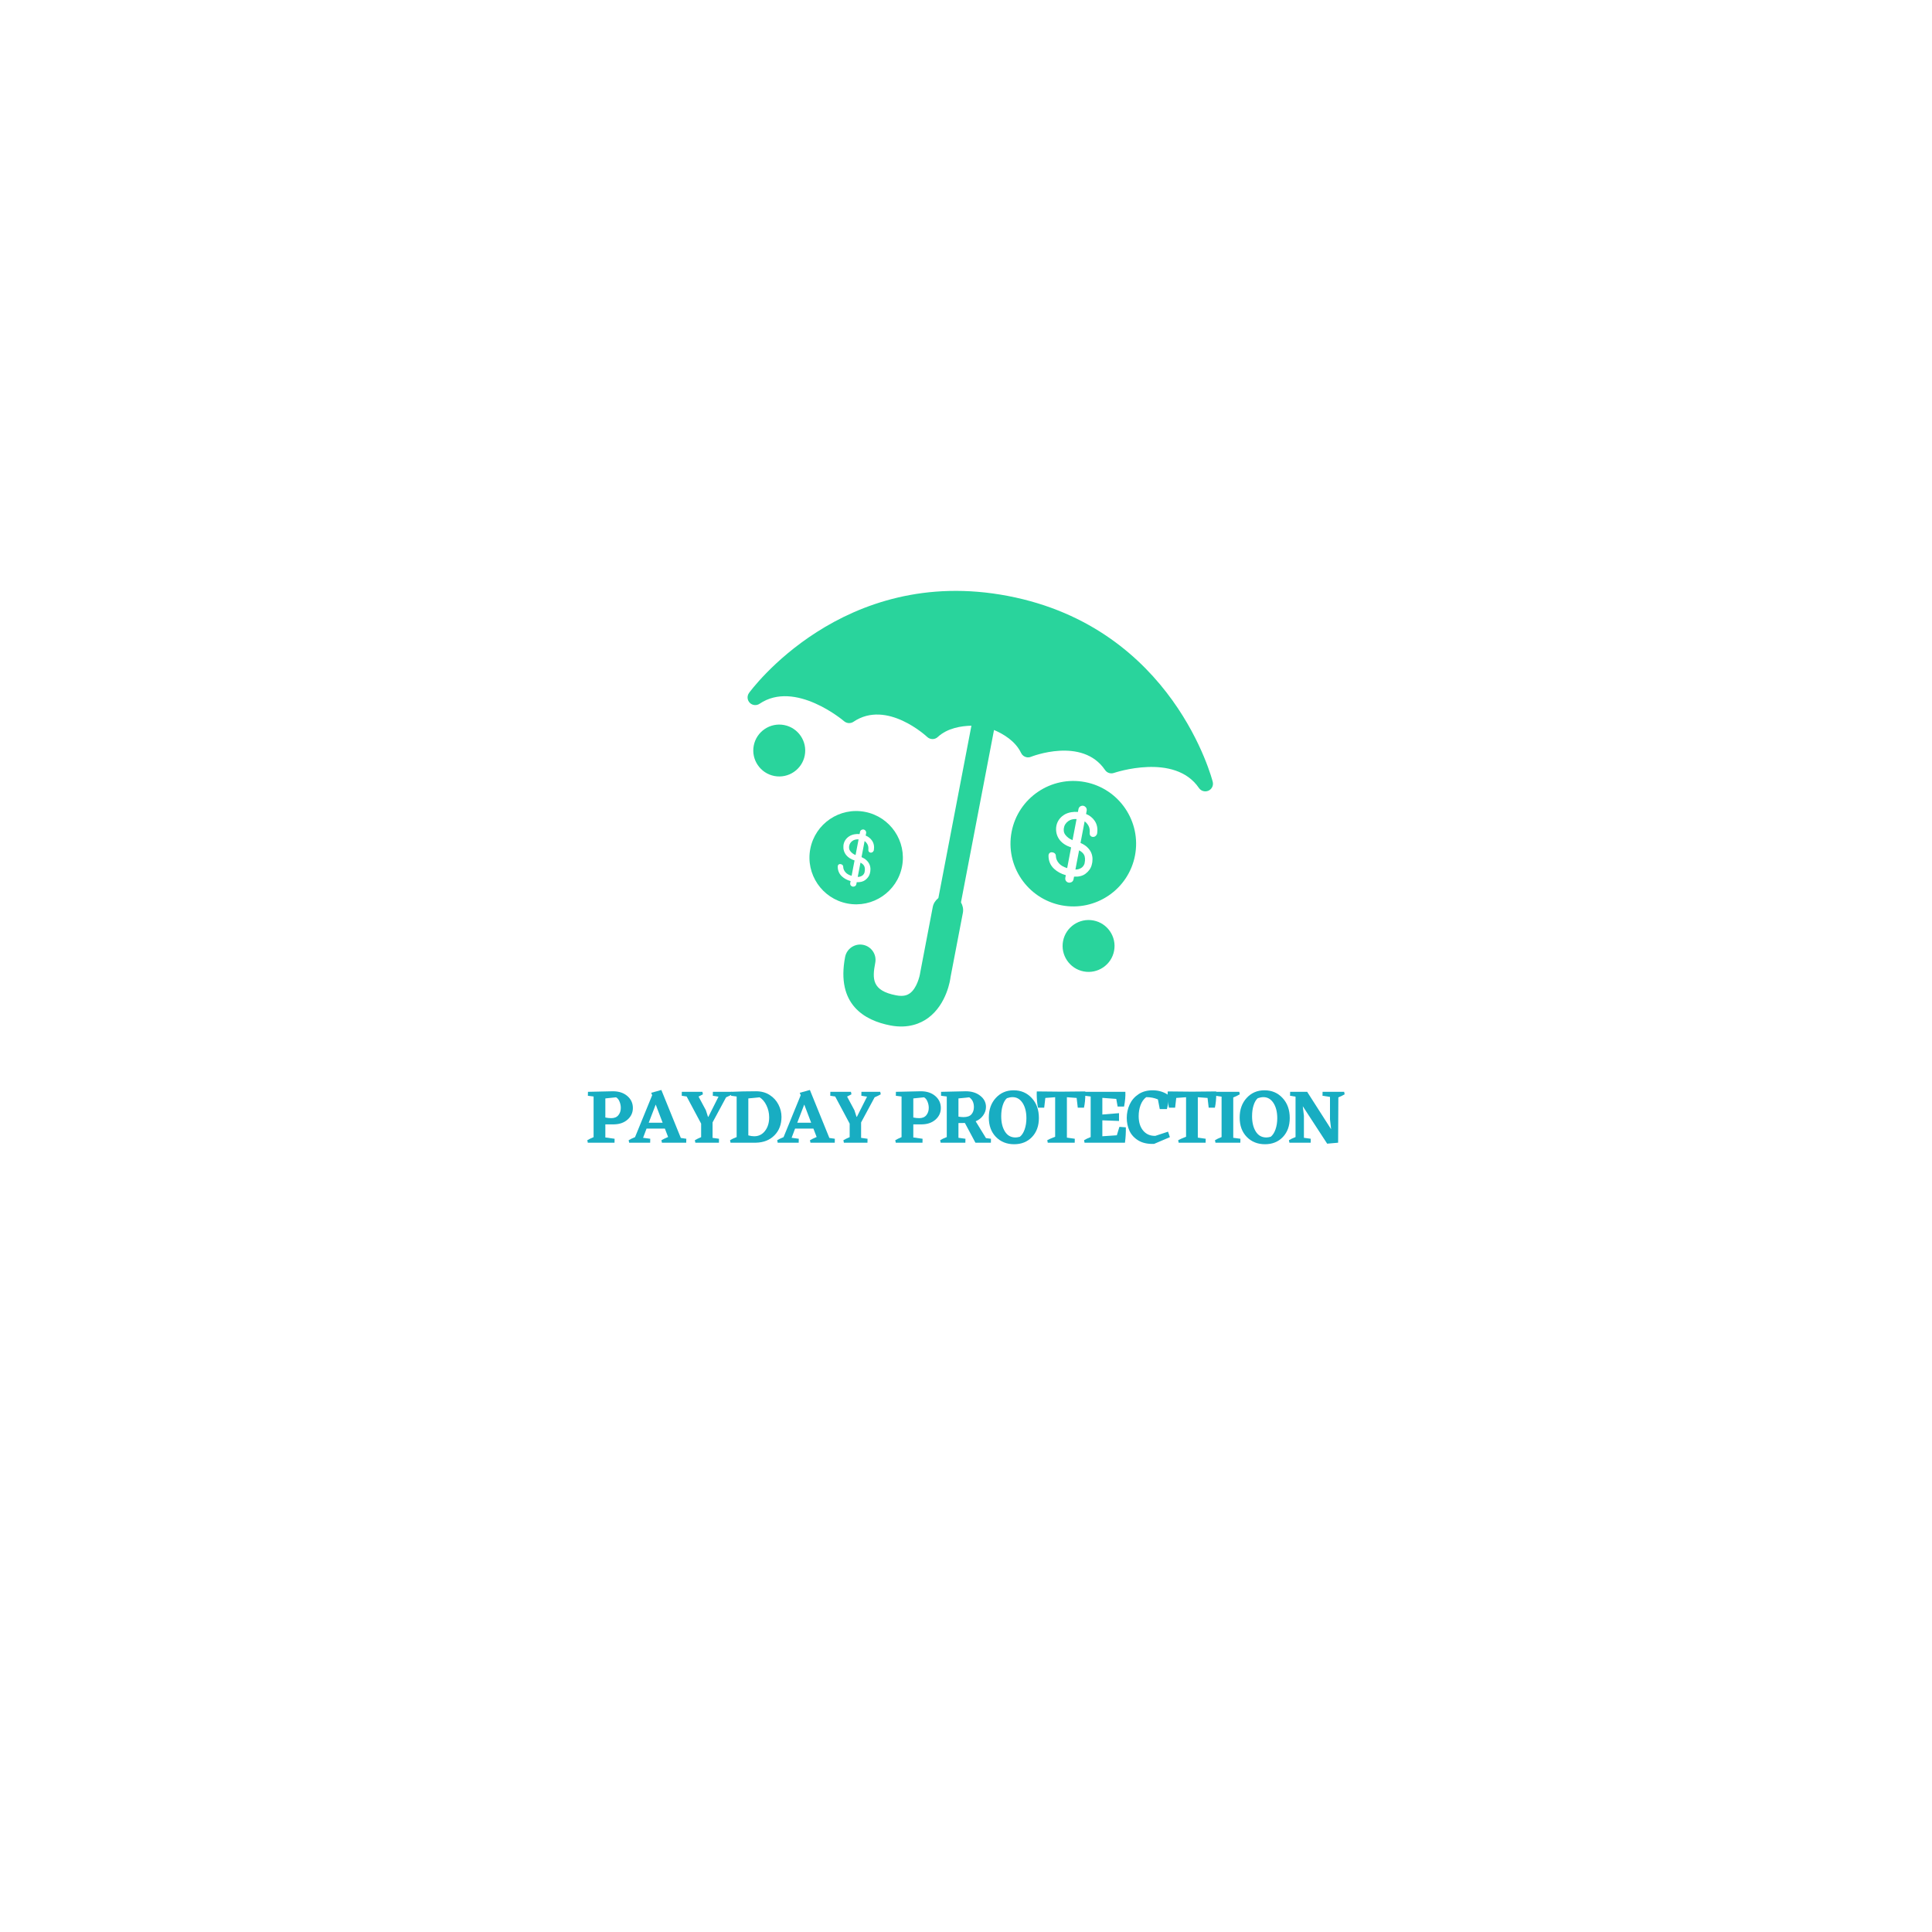 <svg xmlns="http://www.w3.org/2000/svg" xmlns:xlink="http://www.w3.org/1999/xlink" width="500" zoomAndPan="magnify" viewBox="0 0 375 375" height="500" preserveAspectRatio="xMidYMid meet" version="1.0"><defs><g/><clipPath id="87978af126"><path d="M 166 167 L 168 167 L 168 171 L 166 171 Z M 166 167 " clip-rule="nonzero"/></clipPath><clipPath id="313d22f346"><path d="M 150.359 106.941 L 240.961 124.309 L 224.723 209.02 L 134.121 191.648 Z M 150.359 106.941 " clip-rule="nonzero"/></clipPath><clipPath id="0d2ee1f83c"><path d="M 150.359 106.941 L 240.961 124.309 L 224.723 209.02 L 134.121 191.648 Z M 150.359 106.941 " clip-rule="nonzero"/></clipPath><clipPath id="49e8889a0e"><path d="M 157 157 L 176 157 L 176 176 L 157 176 Z M 157 157 " clip-rule="nonzero"/></clipPath><clipPath id="36a085148b"><path d="M 150.359 106.941 L 240.961 124.309 L 224.723 209.02 L 134.121 191.648 Z M 150.359 106.941 " clip-rule="nonzero"/></clipPath><clipPath id="b6a5d4ddfd"><path d="M 150.359 106.941 L 240.961 124.309 L 224.723 209.02 L 134.121 191.648 Z M 150.359 106.941 " clip-rule="nonzero"/></clipPath><clipPath id="ba07be6f4f"><path d="M 164 162 L 167 162 L 167 166 L 164 166 Z M 164 162 " clip-rule="nonzero"/></clipPath><clipPath id="38a7466c93"><path d="M 150.359 106.941 L 240.961 124.309 L 224.723 209.02 L 134.121 191.648 Z M 150.359 106.941 " clip-rule="nonzero"/></clipPath><clipPath id="fb70f5bb36"><path d="M 150.359 106.941 L 240.961 124.309 L 224.723 209.02 L 134.121 191.648 Z M 150.359 106.941 " clip-rule="nonzero"/></clipPath><clipPath id="ad1c95bf72"><path d="M 208 165 L 211 165 L 211 169 L 208 169 Z M 208 165 " clip-rule="nonzero"/></clipPath><clipPath id="e51265aff9"><path d="M 150.359 106.941 L 240.961 124.309 L 224.723 209.02 L 134.121 191.648 Z M 150.359 106.941 " clip-rule="nonzero"/></clipPath><clipPath id="c71e3fad2b"><path d="M 150.359 106.941 L 240.961 124.309 L 224.723 209.02 L 134.121 191.648 Z M 150.359 106.941 " clip-rule="nonzero"/></clipPath><clipPath id="004dfdcd25"><path d="M 206 158 L 209 158 L 209 164 L 206 164 Z M 206 158 " clip-rule="nonzero"/></clipPath><clipPath id="c64c4ea7f1"><path d="M 150.359 106.941 L 240.961 124.309 L 224.723 209.02 L 134.121 191.648 Z M 150.359 106.941 " clip-rule="nonzero"/></clipPath><clipPath id="97d8214605"><path d="M 150.359 106.941 L 240.961 124.309 L 224.723 209.02 L 134.121 191.648 Z M 150.359 106.941 " clip-rule="nonzero"/></clipPath><clipPath id="5a1e56f4c9"><path d="M 196 151 L 221 151 L 221 176 L 196 176 Z M 196 151 " clip-rule="nonzero"/></clipPath><clipPath id="63a6b91989"><path d="M 150.359 106.941 L 240.961 124.309 L 224.723 209.02 L 134.121 191.648 Z M 150.359 106.941 " clip-rule="nonzero"/></clipPath><clipPath id="9d2de2b434"><path d="M 150.359 106.941 L 240.961 124.309 L 224.723 209.02 L 134.121 191.648 Z M 150.359 106.941 " clip-rule="nonzero"/></clipPath><clipPath id="3984fc30e0"><path d="M 146 140 L 157 140 L 157 151 L 146 151 Z M 146 140 " clip-rule="nonzero"/></clipPath><clipPath id="8bd065be01"><path d="M 150.359 106.941 L 240.961 124.309 L 224.723 209.02 L 134.121 191.648 Z M 150.359 106.941 " clip-rule="nonzero"/></clipPath><clipPath id="2035f6fc8c"><path d="M 150.359 106.941 L 240.961 124.309 L 224.723 209.02 L 134.121 191.648 Z M 150.359 106.941 " clip-rule="nonzero"/></clipPath><clipPath id="e00db115ae"><path d="M 206 178 L 217 178 L 217 189 L 206 189 Z M 206 178 " clip-rule="nonzero"/></clipPath><clipPath id="4367f1d21d"><path d="M 150.359 106.941 L 240.961 124.309 L 224.723 209.02 L 134.121 191.648 Z M 150.359 106.941 " clip-rule="nonzero"/></clipPath><clipPath id="4a0e60948d"><path d="M 150.359 106.941 L 240.961 124.309 L 224.723 209.02 L 134.121 191.648 Z M 150.359 106.941 " clip-rule="nonzero"/></clipPath><clipPath id="ad5cc03721"><path d="M 145 114 L 236 114 L 236 200 L 145 200 Z M 145 114 " clip-rule="nonzero"/></clipPath><clipPath id="4ce38fa7d3"><path d="M 150.359 106.941 L 240.961 124.309 L 224.723 209.02 L 134.121 191.648 Z M 150.359 106.941 " clip-rule="nonzero"/></clipPath><clipPath id="729ff10152"><path d="M 150.359 106.941 L 240.961 124.309 L 224.723 209.02 L 134.121 191.648 Z M 150.359 106.941 " clip-rule="nonzero"/></clipPath></defs><g clip-path="url(#87978af126)"><g clip-path="url(#313d22f346)"><g clip-path="url(#0d2ee1f83c)"><path fill="#29d49c" d="M 167.02 167.434 L 166.484 170.203 C 166.672 170.207 166.824 170.188 166.949 170.148 C 167.148 170.082 167.316 170 167.434 169.902 C 167.547 169.805 167.637 169.699 167.695 169.586 C 167.777 169.438 167.801 169.355 167.809 169.32 L 167.809 169.312 C 167.922 168.777 167.891 168.352 167.715 168.047 C 167.578 167.812 167.348 167.609 167.02 167.434 " fill-opacity="1" fill-rule="nonzero"/></g></g></g><g clip-path="url(#49e8889a0e)"><g clip-path="url(#36a085148b)"><g clip-path="url(#b6a5d4ddfd)"><path fill="#29d49c" d="M 167.945 170.812 C 167.527 171.125 166.973 171.266 166.289 171.23 L 166.219 171.605 C 166.18 171.801 166.074 171.949 165.914 172.027 C 165.773 172.094 165.633 172.113 165.496 172.09 C 165.359 172.062 165.238 171.988 165.141 171.875 C 165.062 171.77 164.988 171.613 165.031 171.379 L 165.102 171.02 C 164.422 170.828 163.852 170.516 163.406 170.098 C 162.871 169.598 162.602 168.961 162.605 168.207 C 162.598 167.984 162.707 167.859 162.777 167.809 C 162.855 167.742 162.996 167.676 163.219 167.734 C 163.566 167.805 163.684 168.066 163.668 168.285 C 163.684 168.652 163.836 169.012 164.141 169.344 C 164.395 169.625 164.781 169.844 165.297 169.996 L 165.867 167.012 C 165.152 166.777 164.617 166.43 164.246 165.973 C 163.828 165.449 163.648 164.832 163.707 164.137 C 163.738 163.758 163.859 163.406 164.059 163.09 C 164.262 162.777 164.516 162.523 164.82 162.332 C 165.117 162.133 165.469 162.004 165.887 161.93 C 166.191 161.879 166.516 161.867 166.848 161.891 L 166.926 161.492 C 166.957 161.32 167.047 161.184 167.18 161.094 C 167.5 160.914 167.781 160.992 167.984 161.219 C 168.109 161.371 168.145 161.539 168.113 161.719 L 168.023 162.184 C 168.547 162.398 168.961 162.727 169.258 163.16 C 169.613 163.68 169.734 164.305 169.613 165.023 L 169.609 165.059 L 169.594 165.09 C 169.484 165.363 169.266 165.516 169.008 165.5 C 168.754 165.48 168.52 165.293 168.547 164.926 C 168.562 164.762 168.562 164.586 168.535 164.383 C 168.512 164.207 168.457 164.039 168.371 163.883 C 168.277 163.707 168.156 163.551 168.012 163.406 C 167.953 163.352 167.891 163.297 167.82 163.25 L 167.223 166.363 C 167.617 166.539 167.93 166.734 168.168 166.961 C 168.449 167.223 168.656 167.508 168.777 167.805 C 168.898 168.102 168.957 168.41 168.953 168.719 C 168.953 169.02 168.914 169.297 168.836 169.551 C 168.711 170.035 168.406 170.465 167.945 170.812 Z M 175.086 168.18 C 176.027 163.277 172.797 158.523 167.887 157.582 C 162.977 156.641 158.219 159.863 157.277 164.766 C 156.336 169.668 159.566 174.426 164.477 175.367 C 169.387 176.309 174.145 173.082 175.086 168.18 " fill-opacity="1" fill-rule="nonzero"/></g></g></g><g clip-path="url(#ba07be6f4f)"><g clip-path="url(#38a7466c93)"><g clip-path="url(#fb70f5bb36)"><path fill="#29d49c" d="M 164.809 164.289 C 164.793 164.426 164.801 164.578 164.824 164.746 C 164.848 164.883 164.91 165.027 165.012 165.164 C 165.125 165.328 165.289 165.492 165.496 165.652 C 165.645 165.762 165.836 165.867 166.066 165.965 L 166.652 162.918 C 166.168 162.895 165.777 162.992 165.461 163.215 C 165.082 163.484 164.871 163.836 164.809 164.289 " fill-opacity="1" fill-rule="nonzero"/></g></g></g><g clip-path="url(#ad1c95bf72)"><g clip-path="url(#e51265aff9)"><g clip-path="url(#c71e3fad2b)"><path fill="#29d49c" d="M 209.453 165.047 L 208.738 168.777 C 208.984 168.777 209.191 168.754 209.355 168.699 C 209.629 168.613 209.852 168.5 210.012 168.367 C 210.16 168.238 210.281 168.094 210.359 167.945 C 210.473 167.746 210.504 167.633 210.512 167.586 L 210.516 167.574 C 210.668 166.859 210.625 166.285 210.387 165.871 C 210.203 165.559 209.895 165.285 209.453 165.047 " fill-opacity="1" fill-rule="nonzero"/></g></g></g><g clip-path="url(#004dfdcd25)"><g clip-path="url(#c64c4ea7f1)"><g clip-path="url(#97d8214605)"><path fill="#29d49c" d="M 206.48 160.816 C 206.461 161.004 206.469 161.211 206.5 161.438 C 206.531 161.617 206.617 161.812 206.75 162 C 206.906 162.219 207.129 162.441 207.406 162.652 C 207.605 162.801 207.859 162.941 208.176 163.074 L 208.961 158.977 C 208.309 158.941 207.785 159.074 207.359 159.375 C 206.852 159.738 206.562 160.211 206.48 160.816 " fill-opacity="1" fill-rule="nonzero"/></g></g></g><g clip-path="url(#5a1e56f4c9)"><g clip-path="url(#63a6b91989)"><g clip-path="url(#9d2de2b434)"><path fill="#29d49c" d="M 210.695 169.594 C 210.137 170.016 209.391 170.203 208.473 170.156 L 208.375 170.66 C 208.324 170.922 208.18 171.121 207.969 171.227 C 207.777 171.316 207.59 171.348 207.406 171.312 C 207.219 171.273 207.059 171.176 206.926 171.02 C 206.82 170.879 206.723 170.668 206.781 170.355 L 206.875 169.875 C 205.961 169.613 205.195 169.195 204.594 168.633 C 203.875 167.961 203.512 167.102 203.516 166.086 C 203.508 165.793 203.656 165.625 203.746 165.551 C 203.855 165.465 204.039 165.375 204.344 165.453 C 204.809 165.551 204.965 165.902 204.945 166.195 C 204.969 166.691 205.176 167.168 205.582 167.617 C 205.922 167.992 206.445 168.289 207.137 168.5 L 207.902 164.48 C 206.945 164.164 206.223 163.699 205.723 163.082 C 205.164 162.379 204.922 161.551 204.996 160.613 C 205.043 160.105 205.203 159.637 205.473 159.207 C 205.742 158.789 206.086 158.449 206.492 158.188 C 206.895 157.922 207.367 157.746 207.93 157.648 C 208.344 157.578 208.773 157.562 209.223 157.598 L 209.328 157.059 C 209.371 156.832 209.488 156.645 209.668 156.523 C 210.102 156.281 210.48 156.387 210.754 156.688 C 210.918 156.898 210.969 157.125 210.922 157.363 L 210.805 157.992 C 211.504 158.277 212.062 158.719 212.465 159.305 C 212.945 160 213.105 160.844 212.945 161.809 L 212.938 161.855 L 212.918 161.898 C 212.77 162.266 212.473 162.473 212.129 162.449 C 211.785 162.422 211.469 162.172 211.508 161.68 C 211.531 161.457 211.527 161.223 211.496 160.949 C 211.461 160.711 211.387 160.484 211.273 160.277 C 211.145 160.043 210.984 159.828 210.789 159.637 C 210.711 159.559 210.625 159.488 210.527 159.422 L 209.727 163.613 C 210.258 163.844 210.68 164.109 211 164.414 C 211.379 164.766 211.652 165.148 211.82 165.551 C 211.98 165.949 212.059 166.363 212.055 166.777 C 212.055 167.184 212.004 167.555 211.898 167.898 C 211.727 168.547 211.32 169.125 210.695 169.594 Z M 210.621 151.801 C 204.016 150.535 197.617 154.867 196.352 161.461 C 195.086 168.059 199.43 174.453 206.035 175.719 C 212.637 176.984 219.035 172.648 220.301 166.055 C 221.566 159.461 217.223 153.066 210.621 151.801 " fill-opacity="1" fill-rule="nonzero"/></g></g></g><g clip-path="url(#3984fc30e0)"><g clip-path="url(#8bd065be01)"><g clip-path="url(#2035f6fc8c)"><path fill="#29d49c" d="M 152.199 140.73 C 149.469 140.207 146.824 142 146.301 144.727 C 145.777 147.453 147.574 150.098 150.305 150.621 C 153.035 151.145 155.68 149.352 156.203 146.625 C 156.727 143.898 154.93 141.254 152.199 140.73 " fill-opacity="1" fill-rule="nonzero"/></g></g></g><g clip-path="url(#e00db115ae)"><g clip-path="url(#4367f1d21d)"><g clip-path="url(#4a0e60948d)"><path fill="#29d49c" d="M 212.242 178.664 C 209.512 178.141 206.863 179.934 206.34 182.66 C 205.816 185.387 207.613 188.031 210.344 188.555 C 213.074 189.078 215.723 187.285 216.242 184.559 C 216.766 181.832 214.969 179.188 212.242 178.664 " fill-opacity="1" fill-rule="nonzero"/></g></g></g><g clip-path="url(#ad5cc03721)"><g clip-path="url(#4ce38fa7d3)"><g clip-path="url(#729ff10152)"><path fill="#29d49c" d="M 235.395 151.77 C 235.32 151.469 227.801 121.84 195.652 115.676 C 163.5 109.512 145.559 134.262 145.379 134.512 C 144.961 135.102 145.027 135.898 145.531 136.414 C 146.039 136.926 146.836 137.004 147.43 136.602 C 154.336 131.926 163.754 139.906 163.844 139.992 C 164.355 140.422 165.098 140.477 165.656 140.098 C 172.129 135.715 179.891 142.969 179.969 143.043 C 180.543 143.578 181.438 143.598 182.016 143.055 C 183.895 141.305 186.625 140.898 188.551 140.859 L 182.137 174.309 C 181.602 174.738 181.184 175.324 181.047 176.051 L 178.617 188.758 C 178.523 189.496 177.953 191.824 176.605 192.801 C 176.18 193.105 175.445 193.484 173.949 193.195 C 169.227 192.293 169.285 190.004 169.887 186.871 C 170.195 185.258 169.137 183.703 167.52 183.391 C 165.906 183.082 164.348 184.137 164.035 185.75 C 162.262 195 167.836 198.082 172.828 199.039 C 176.328 199.707 178.738 198.617 180.148 197.586 C 183.812 194.891 184.469 190 184.496 189.676 L 186.895 177.172 C 187.035 176.445 186.863 175.746 186.523 175.148 L 192.938 141.691 C 194.707 142.438 197.09 143.82 198.195 146.156 C 198.406 146.602 198.809 146.895 199.258 146.98 C 199.535 147.035 199.824 147.012 200.098 146.898 C 200.195 146.859 210.066 142.949 214.488 149.457 C 214.871 150.02 215.574 150.242 216.211 150.027 C 216.328 149.988 228.008 146.023 232.715 152.953 C 233.121 153.543 233.887 153.77 234.551 153.477 C 235.207 153.188 235.566 152.469 235.395 151.77 " fill-opacity="1" fill-rule="nonzero"/></g></g></g><g fill="#18adc2" fill-opacity="1"><g transform="translate(113.591, 221.798)"><g><path d="M 3.906 -3.562 L 3.906 -1.016 L 5.703 -0.766 L 5.688 0 L 0.5 0 L 0.406 -0.484 C 0.719 -0.672 1.125 -0.867 1.625 -1.078 L 1.625 -8.969 L 0.516 -9.109 L 0.531 -9.875 L 5.375 -9.984 C 6.531 -9.984 7.461 -9.676 8.172 -9.062 C 8.891 -8.445 9.25 -7.672 9.25 -6.734 C 9.25 -5.848 8.91 -5.102 8.234 -4.5 C 7.555 -3.895 6.68 -3.582 5.609 -3.562 Z M 3.906 -8.594 L 3.906 -4.891 C 4.301 -4.805 4.688 -4.766 5.062 -4.766 C 5.664 -4.766 6.125 -4.957 6.438 -5.344 C 6.75 -5.727 6.906 -6.203 6.906 -6.766 C 6.906 -7.191 6.82 -7.598 6.656 -7.984 C 6.5 -8.379 6.273 -8.656 5.984 -8.812 Z M 3.906 -8.594 "/></g></g></g><g fill="#18adc2" fill-opacity="1"><g transform="translate(122.321, 221.798)"><g><path d="M 10.891 -0.766 L 10.875 0 L 6.156 0 L 6.062 -0.484 C 6.344 -0.648 6.773 -0.859 7.359 -1.109 L 6.734 -2.734 L 3.172 -2.734 L 2.5 -0.953 L 3.891 -0.766 L 3.875 0 L -0.203 0 L -0.297 -0.484 C 0.004 -0.672 0.414 -0.867 0.938 -1.078 L 4.266 -9.219 L 4.078 -9.688 L 6.047 -10.234 L 9.828 -0.922 Z M 6.297 -3.875 L 4.953 -7.406 L 3.594 -3.875 Z M 6.297 -3.875 "/></g></g></g><g fill="#18adc2" fill-opacity="1"><g transform="translate(132.356, 221.798)"><g><path d="M 5.953 -0.938 L 7.203 -0.766 L 7.188 0 L 2.609 0 L 2.516 -0.484 C 2.828 -0.672 3.234 -0.867 3.734 -1.078 L 3.734 -3.703 L 0.922 -8.969 L -0.031 -9.109 L -0.016 -9.875 L 3.984 -9.875 L 4.078 -9.391 L 3.234 -8.953 L 4.656 -6.297 L 5.062 -5.031 L 5.141 -5.031 L 7.109 -8.938 L 6 -9.109 L 6.016 -9.875 L 9.672 -9.875 L 9.766 -9.391 C 9.504 -9.234 9.109 -9.039 8.578 -8.812 L 5.953 -3.938 Z M 5.953 -0.938 "/></g></g></g><g fill="#18adc2" fill-opacity="1"><g transform="translate(141.311, 221.798)"><g><path d="M 5.438 -9.984 C 6.457 -9.984 7.336 -9.742 8.078 -9.266 C 8.828 -8.785 9.395 -8.164 9.781 -7.406 C 10.176 -6.645 10.375 -5.848 10.375 -5.016 C 10.375 -3.547 9.922 -2.352 9.016 -1.438 C 8.117 -0.52 6.922 -0.039 5.422 0 L 0.484 0 L 0.391 -0.484 C 0.68 -0.672 1.109 -0.875 1.672 -1.094 L 1.672 -8.969 L 0.594 -9.109 L 0.609 -9.875 C 2.055 -9.945 3.664 -9.984 5.438 -9.984 Z M 5.078 -1.25 C 5.941 -1.25 6.641 -1.594 7.172 -2.281 C 7.711 -2.969 7.984 -3.848 7.984 -4.922 C 7.984 -5.754 7.805 -6.531 7.453 -7.25 C 7.109 -7.969 6.664 -8.488 6.125 -8.812 L 3.938 -8.594 L 3.938 -1.422 C 4.352 -1.305 4.734 -1.25 5.078 -1.25 Z M 5.078 -1.25 "/></g></g></g><g fill="#18adc2" fill-opacity="1"><g transform="translate(151.151, 221.798)"><g><path d="M 10.891 -0.766 L 10.875 0 L 6.156 0 L 6.062 -0.484 C 6.344 -0.648 6.773 -0.859 7.359 -1.109 L 6.734 -2.734 L 3.172 -2.734 L 2.5 -0.953 L 3.891 -0.766 L 3.875 0 L -0.203 0 L -0.297 -0.484 C 0.004 -0.672 0.414 -0.867 0.938 -1.078 L 4.266 -9.219 L 4.078 -9.688 L 6.047 -10.234 L 9.828 -0.922 Z M 6.297 -3.875 L 4.953 -7.406 L 3.594 -3.875 Z M 6.297 -3.875 "/></g></g></g><g fill="#18adc2" fill-opacity="1"><g transform="translate(161.186, 221.798)"><g><path d="M 5.953 -0.938 L 7.203 -0.766 L 7.188 0 L 2.609 0 L 2.516 -0.484 C 2.828 -0.672 3.234 -0.867 3.734 -1.078 L 3.734 -3.703 L 0.922 -8.969 L -0.031 -9.109 L -0.016 -9.875 L 3.984 -9.875 L 4.078 -9.391 L 3.234 -8.953 L 4.656 -6.297 L 5.062 -5.031 L 5.141 -5.031 L 7.109 -8.938 L 6 -9.109 L 6.016 -9.875 L 9.672 -9.875 L 9.766 -9.391 C 9.504 -9.234 9.109 -9.039 8.578 -8.812 L 5.953 -3.938 Z M 5.953 -0.938 "/></g></g></g><g fill="#18adc2" fill-opacity="1"><g transform="translate(170.141, 221.798)"><g/></g></g><g fill="#18adc2" fill-opacity="1"><g transform="translate(173.366, 221.798)"><g><path d="M 3.906 -3.562 L 3.906 -1.016 L 5.703 -0.766 L 5.688 0 L 0.5 0 L 0.406 -0.484 C 0.719 -0.672 1.125 -0.867 1.625 -1.078 L 1.625 -8.969 L 0.516 -9.109 L 0.531 -9.875 L 5.375 -9.984 C 6.531 -9.984 7.461 -9.676 8.172 -9.062 C 8.891 -8.445 9.25 -7.672 9.25 -6.734 C 9.25 -5.848 8.91 -5.102 8.234 -4.5 C 7.555 -3.895 6.68 -3.582 5.609 -3.562 Z M 3.906 -8.594 L 3.906 -4.891 C 4.301 -4.805 4.688 -4.766 5.062 -4.766 C 5.664 -4.766 6.125 -4.957 6.438 -5.344 C 6.75 -5.727 6.906 -6.203 6.906 -6.766 C 6.906 -7.191 6.82 -7.598 6.656 -7.984 C 6.5 -8.379 6.273 -8.656 5.984 -8.812 Z M 3.906 -8.594 "/></g></g></g><g fill="#18adc2" fill-opacity="1"><g transform="translate(182.096, 221.798)"><g><path d="M 10.25 -0.766 L 10.234 0 L 7.234 0 L 5.188 -3.828 L 3.938 -3.812 L 3.938 -0.953 L 5.297 -0.766 L 5.281 0 L 0.484 0 L 0.391 -0.484 C 0.68 -0.672 1.109 -0.875 1.672 -1.094 L 1.672 -8.969 L 0.562 -9.109 L 0.562 -9.875 L 5.359 -9.984 C 6.504 -9.984 7.441 -9.691 8.172 -9.109 C 8.91 -8.535 9.281 -7.812 9.281 -6.938 C 9.281 -6.352 9.098 -5.805 8.734 -5.297 C 8.379 -4.797 7.895 -4.414 7.281 -4.156 L 9.281 -0.891 Z M 3.938 -5.062 C 4.281 -5 4.609 -4.969 4.922 -4.969 C 5.629 -4.969 6.141 -5.145 6.453 -5.5 C 6.773 -5.863 6.938 -6.332 6.938 -6.906 C 6.938 -7.781 6.633 -8.414 6.031 -8.812 L 3.938 -8.594 Z M 3.938 -5.062 "/></g></g></g><g fill="#18adc2" fill-opacity="1"><g transform="translate(191.726, 221.798)"><g><path d="M 5.016 -10.172 C 6.441 -10.172 7.613 -9.672 8.531 -8.672 C 9.457 -7.68 9.922 -6.391 9.922 -4.797 C 9.922 -3.266 9.473 -2.031 8.578 -1.094 C 7.68 -0.164 6.531 0.297 5.125 0.297 C 3.688 0.297 2.504 -0.176 1.578 -1.125 C 0.66 -2.07 0.203 -3.32 0.203 -4.875 C 0.203 -6.438 0.656 -7.707 1.562 -8.688 C 2.469 -9.676 3.617 -10.172 5.016 -10.172 Z M 3.719 -8.641 C 3.383 -8.359 3.113 -7.898 2.906 -7.266 C 2.707 -6.641 2.609 -5.93 2.609 -5.141 C 2.609 -3.93 2.848 -2.941 3.328 -2.172 C 3.805 -1.398 4.492 -1.016 5.391 -1.016 C 5.617 -1.016 5.898 -1.062 6.234 -1.156 C 6.617 -1.457 6.926 -1.93 7.156 -2.578 C 7.383 -3.234 7.5 -3.957 7.5 -4.75 C 7.5 -5.957 7.254 -6.941 6.766 -7.703 C 6.273 -8.461 5.625 -8.844 4.812 -8.844 C 4.477 -8.844 4.113 -8.773 3.719 -8.641 Z M 3.719 -8.641 "/></g></g></g><g fill="#18adc2" fill-opacity="1"><g transform="translate(201.101, 221.798)"><g><path d="M 9.547 -9.953 L 9.562 -9.531 C 9.562 -8.5 9.473 -7.586 9.297 -6.797 L 8.094 -6.797 L 7.875 -8.688 L 5.984 -8.828 L 5.984 -0.984 L 7.516 -0.766 L 7.5 0 L 2.266 0 L 2.172 -0.484 C 2.391 -0.617 2.898 -0.844 3.703 -1.156 L 3.703 -8.828 L 1.797 -8.688 L 1.578 -6.797 L 0.375 -6.797 C 0.207 -7.586 0.125 -8.5 0.125 -9.531 L 0.141 -9.953 L 4.859 -9.906 Z M 9.547 -9.953 "/></g></g></g><g fill="#18adc2" fill-opacity="1"><g transform="translate(210.026, 221.798)"><g><path d="M 8.5 -2.984 C 8.52 -2.004 8.461 -1.008 8.328 0 L 0.484 0 L 0.391 -0.484 C 0.68 -0.672 1.109 -0.875 1.672 -1.094 L 1.672 -8.969 L 0.562 -9.109 L 0.562 -9.875 L 8.406 -9.875 C 8.445 -9.051 8.363 -8.098 8.156 -7.016 L 6.906 -7.016 L 6.641 -8.5 L 3.938 -8.703 L 3.938 -5.469 L 7.172 -5.734 L 7.172 -4.219 L 3.938 -4.344 L 3.938 -1.25 L 6.75 -1.438 L 7.25 -3.078 Z M 8.5 -2.984 "/></g></g></g><g fill="#18adc2" fill-opacity="1"><g transform="translate(218.531, 221.798)"><g><path d="M 8.547 -1.078 L 5.469 0.234 C 4.238 0.273 3.227 0.055 2.438 -0.422 C 1.645 -0.898 1.066 -1.523 0.703 -2.297 C 0.348 -3.078 0.172 -3.914 0.172 -4.812 C 0.172 -5.727 0.359 -6.598 0.734 -7.422 C 1.117 -8.242 1.688 -8.906 2.438 -9.406 C 3.195 -9.914 4.117 -10.172 5.203 -10.172 C 6.359 -10.172 7.391 -9.852 8.297 -9.219 C 8.316 -8.906 8.297 -8.477 8.234 -7.938 C 8.172 -7.395 8.082 -6.926 7.969 -6.531 L 6.578 -6.531 L 6.219 -8.406 C 5.531 -8.695 4.773 -8.844 3.953 -8.844 C 3.461 -8.477 3.094 -7.957 2.844 -7.281 C 2.602 -6.613 2.484 -5.91 2.484 -5.172 C 2.484 -3.984 2.773 -3.039 3.359 -2.344 C 3.941 -1.645 4.727 -1.305 5.719 -1.328 L 8.188 -2.141 Z M 8.547 -1.078 "/></g></g></g><g fill="#18adc2" fill-opacity="1"><g transform="translate(226.511, 221.798)"><g><path d="M 9.547 -9.953 L 9.562 -9.531 C 9.562 -8.5 9.473 -7.586 9.297 -6.797 L 8.094 -6.797 L 7.875 -8.688 L 5.984 -8.828 L 5.984 -0.984 L 7.516 -0.766 L 7.5 0 L 2.266 0 L 2.172 -0.484 C 2.391 -0.617 2.898 -0.844 3.703 -1.156 L 3.703 -8.828 L 1.797 -8.688 L 1.578 -6.797 L 0.375 -6.797 C 0.207 -7.586 0.125 -8.5 0.125 -9.531 L 0.141 -9.953 L 4.859 -9.906 Z M 9.547 -9.953 "/></g></g></g><g fill="#18adc2" fill-opacity="1"><g transform="translate(235.436, 221.798)"><g><path d="M 5.328 -0.766 L 5.312 0 L 0.484 0 L 0.391 -0.484 C 0.68 -0.672 1.109 -0.875 1.672 -1.094 L 1.672 -8.938 L 0.516 -9.109 L 0.531 -9.875 L 5.109 -9.875 L 5.203 -9.391 C 4.836 -9.172 4.414 -8.969 3.938 -8.781 L 3.938 -0.953 Z M 5.328 -0.766 "/></g></g></g><g fill="#18adc2" fill-opacity="1"><g transform="translate(240.416, 221.798)"><g><path d="M 5.016 -10.172 C 6.441 -10.172 7.613 -9.672 8.531 -8.672 C 9.457 -7.68 9.922 -6.391 9.922 -4.797 C 9.922 -3.266 9.473 -2.031 8.578 -1.094 C 7.68 -0.164 6.531 0.297 5.125 0.297 C 3.688 0.297 2.504 -0.176 1.578 -1.125 C 0.66 -2.07 0.203 -3.32 0.203 -4.875 C 0.203 -6.438 0.656 -7.707 1.562 -8.688 C 2.469 -9.676 3.617 -10.172 5.016 -10.172 Z M 3.719 -8.641 C 3.383 -8.359 3.113 -7.898 2.906 -7.266 C 2.707 -6.641 2.609 -5.93 2.609 -5.141 C 2.609 -3.93 2.848 -2.941 3.328 -2.172 C 3.805 -1.398 4.492 -1.016 5.391 -1.016 C 5.617 -1.016 5.898 -1.062 6.234 -1.156 C 6.617 -1.457 6.926 -1.93 7.156 -2.578 C 7.383 -3.234 7.5 -3.957 7.5 -4.75 C 7.5 -5.957 7.254 -6.941 6.766 -7.703 C 6.273 -8.461 5.625 -8.844 4.812 -8.844 C 4.477 -8.844 4.113 -8.773 3.719 -8.641 Z M 3.719 -8.641 "/></g></g></g><g fill="#18adc2" fill-opacity="1"><g transform="translate(249.791, 221.798)"><g><path d="M 11.203 -9.391 C 10.891 -9.203 10.484 -9.004 9.984 -8.797 L 9.938 0 L 7.812 0.188 L 3.078 -7.078 L 3.297 -5.234 L 3.297 -0.953 L 4.625 -0.766 L 4.609 0 L 0.484 0 L 0.391 -0.484 C 0.68 -0.672 1.109 -0.875 1.672 -1.094 L 1.672 -8.938 L 0.609 -9.109 L 0.625 -9.875 L 3.953 -9.875 L 3.938 -9.859 L 8.578 -2.609 L 8.359 -4.516 L 8.359 -8.891 L 6.906 -9.109 L 6.922 -9.875 L 11.109 -9.875 Z M 11.203 -9.391 "/></g></g></g></svg>
